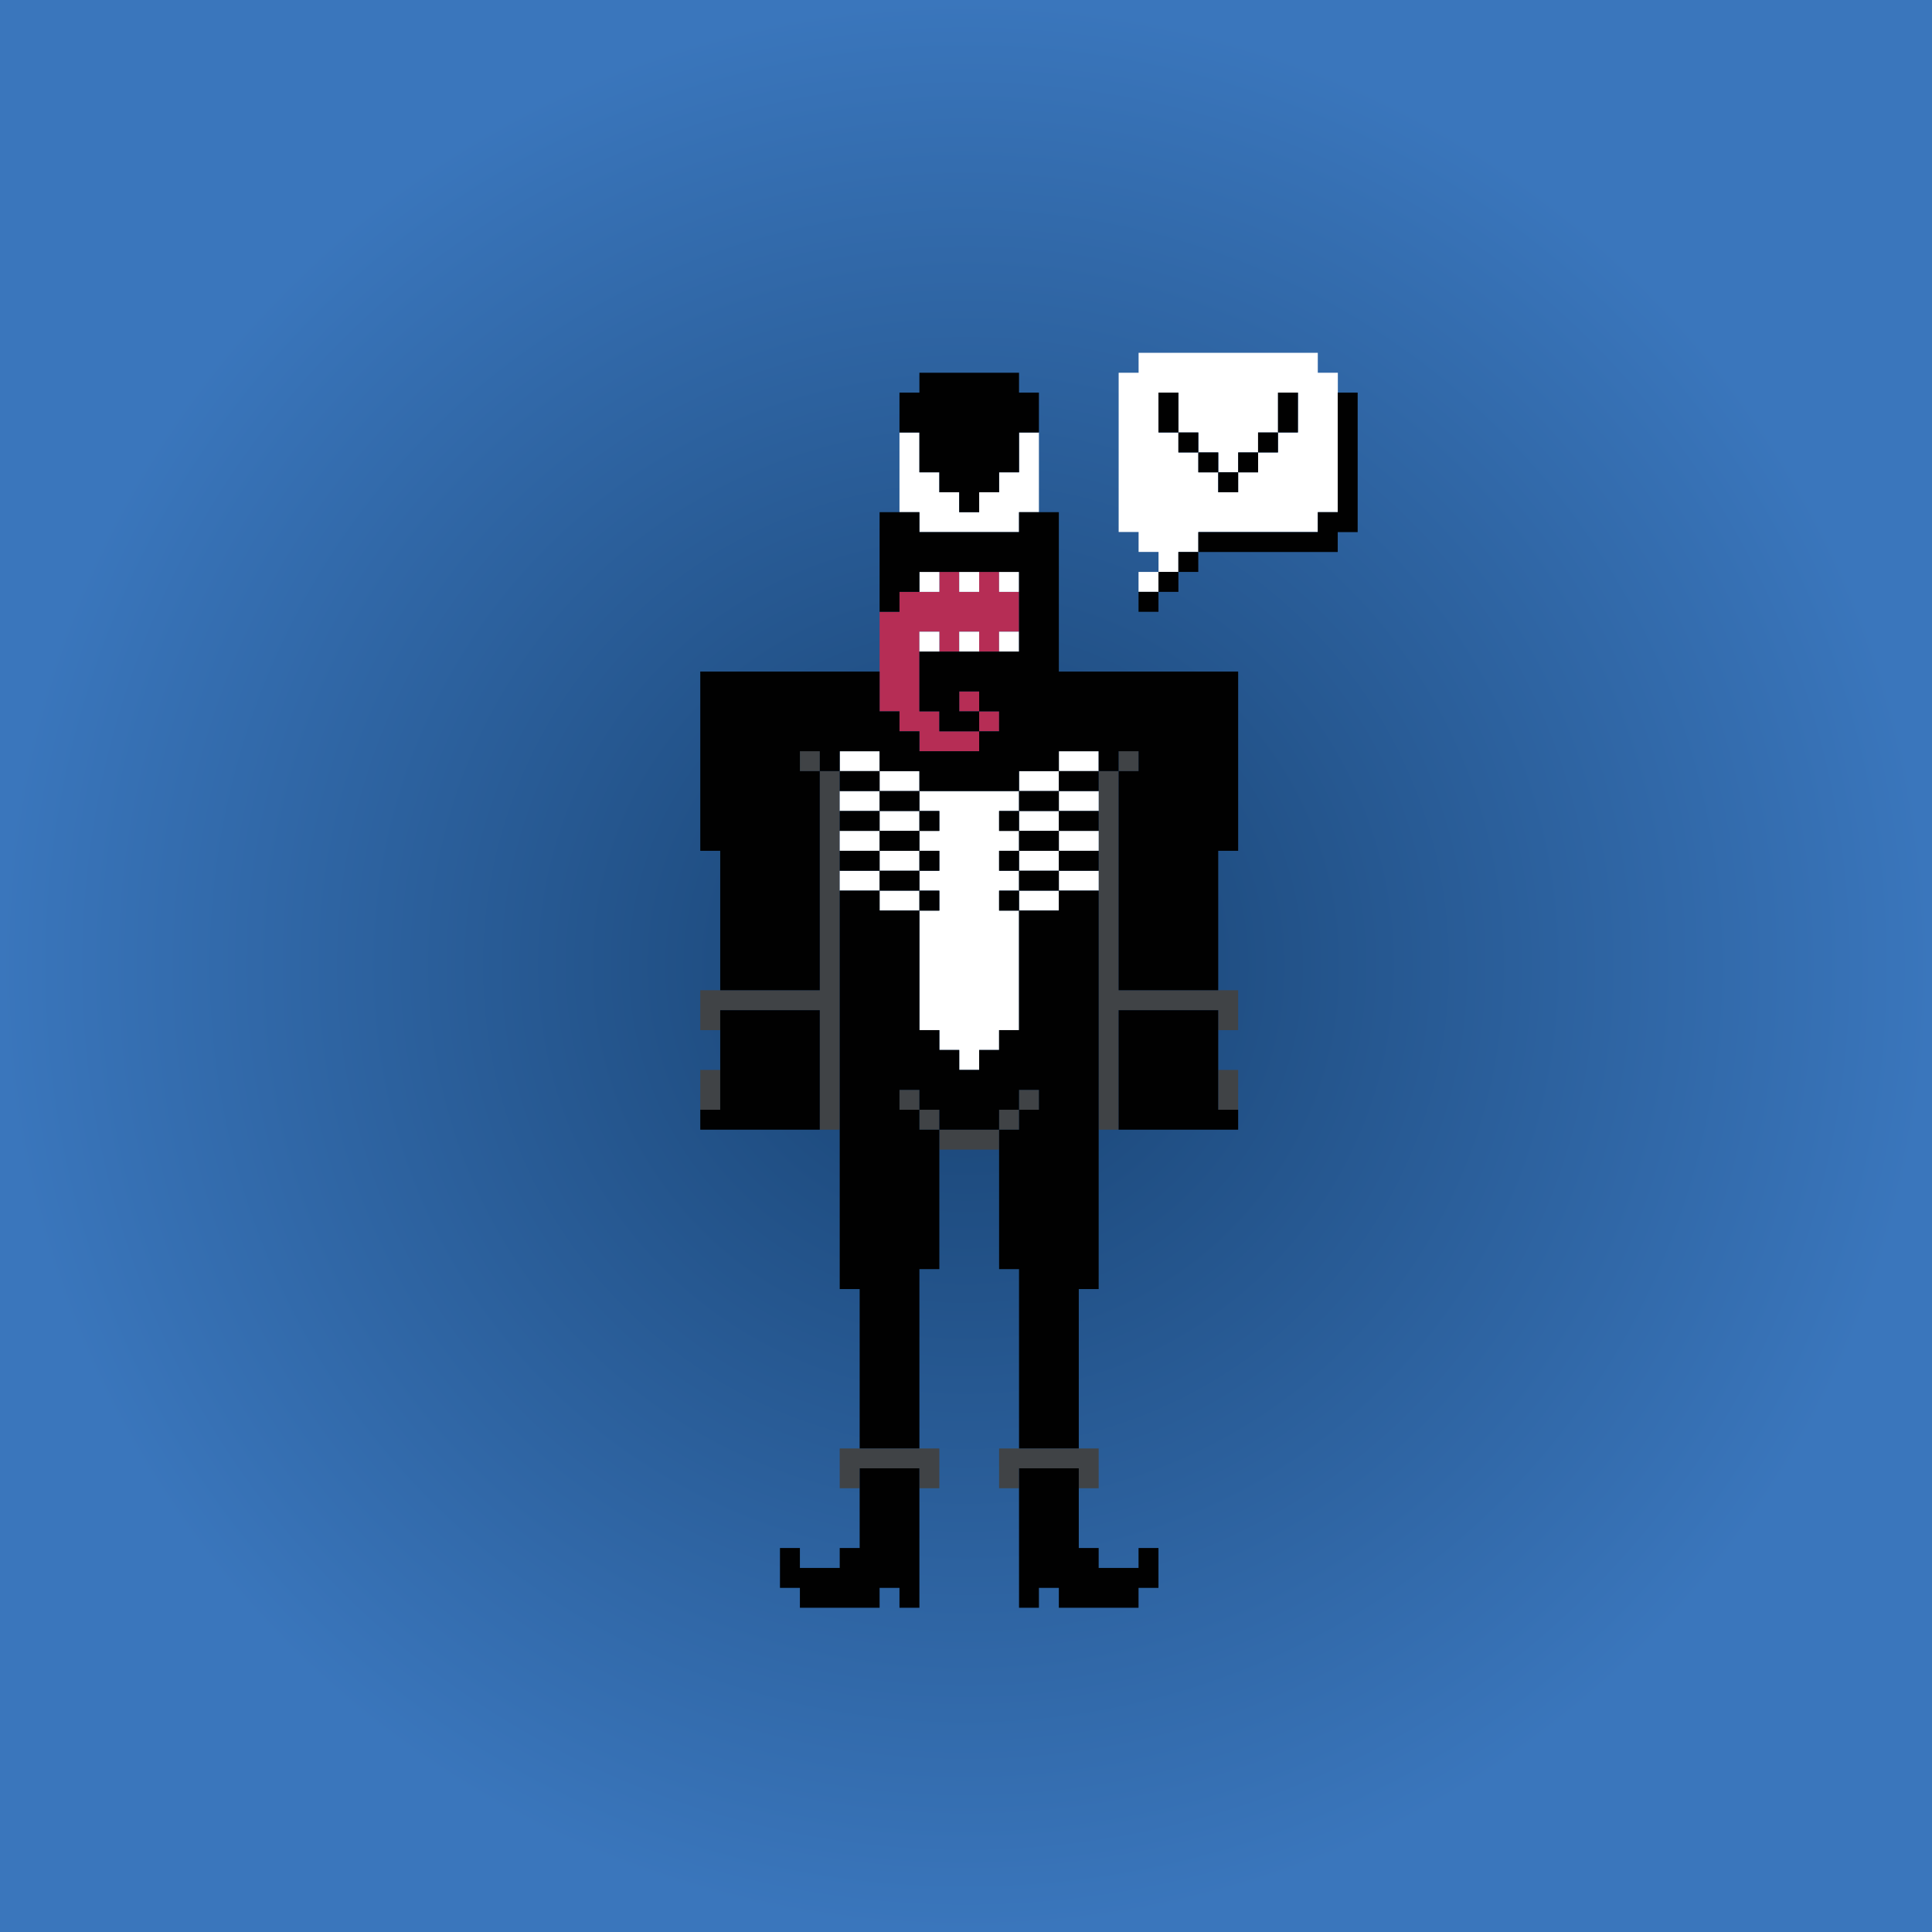 <svg xmlns="http://www.w3.org/2000/svg" xmlns:xlink="http://www.w3.org/1999/xlink" viewBox="0 0 345 345"><rect x="0" y="0" width="345" height="345" fill="#333333" stroke="none"/><defs><style>.cls-1{fill:url(#radial-gradient);}.cls-2{fill:#b62d55;}.cls-3{fill:#404346;}.cls-4{fill:#fff;}.cls-5{fill:#010101;}</style><radialGradient id="radial-gradient" cx="172.5" cy="172.5" r="172.5" gradientUnits="userSpaceOnUse"><stop offset="0" stop-color="#174170"/><stop offset="1" stop-color="#3a76bc"/></radialGradient></defs><g id="Layer_7" data-name="Layer 7"><rect class="cls-1" width="345" height="345"/></g><g id="Layer_18" data-name="Layer 18"><rect class="cls-2" x="171.29" y="123.47" width="3.56" height="3.56"/><rect class="cls-2" x="174.85" y="127.03" width="3.56" height="3.56"/><polygon class="cls-2" points="178.41 105.69 178.41 102.13 174.85 102.13 174.85 105.69 171.29 105.69 171.29 102.13 167.74 102.13 167.74 105.69 164.18 105.69 160.62 105.69 160.62 109.25 157.07 109.25 157.07 127.03 160.62 127.03 160.62 130.59 164.18 130.59 164.18 134.15 167.74 134.15 171.29 134.15 174.85 134.15 174.85 130.59 171.29 130.59 167.74 130.59 167.74 127.03 164.18 127.03 164.18 112.8 167.74 112.8 167.74 116.36 171.29 116.36 171.29 112.8 174.85 112.8 174.85 116.36 178.41 116.36 178.41 112.8 181.97 112.8 181.97 105.69 178.41 105.69"/><rect class="cls-3" x="125.05" y="191.06" width="3.56" height="7.11"/><rect class="cls-3" x="142.84" y="134.14" width="3.56" height="3.56"/><polygon class="cls-3" points="149.95 201.73 149.95 137.7 146.39 137.7 146.39 176.83 142.84 176.83 139.28 176.83 135.72 176.83 132.16 176.83 128.61 176.83 125.05 176.83 125.05 183.95 128.61 183.95 128.61 180.39 132.16 180.39 135.72 180.39 139.28 180.39 142.84 180.39 146.39 180.39 146.39 201.73 149.95 201.73"/><rect class="cls-3" x="160.62" y="194.62" width="3.56" height="3.56"/><polygon class="cls-3" points="160.62 258.65 157.07 258.65 153.51 258.65 149.95 258.65 149.95 265.76 153.51 265.76 153.51 262.2 157.07 262.2 160.62 262.2 164.18 262.2 164.18 265.76 167.74 265.76 167.74 258.65 164.18 258.65 160.62 258.65"/><rect class="cls-3" x="164.18" y="198.17" width="3.56" height="3.56"/><polygon class="cls-3" points="178.41 201.73 174.85 201.73 171.29 201.73 167.74 201.73 167.74 205.29 171.29 205.29 174.85 205.29 178.41 205.29 178.41 201.73"/><rect class="cls-3" x="178.41" y="198.17" width="3.56" height="3.56"/><rect class="cls-3" x="181.97" y="194.62" width="3.56" height="3.56"/><polygon class="cls-3" points="189.08 258.65 185.52 258.65 181.97 258.65 178.41 258.65 178.41 265.76 181.97 265.76 181.97 262.2 185.52 262.2 189.08 262.2 192.64 262.2 192.64 265.76 196.19 265.76 196.19 258.65 192.64 258.65 189.08 258.65"/><rect class="cls-3" x="199.75" y="134.14" width="3.56" height="3.56"/><polygon class="cls-3" points="217.54 176.83 213.98 176.83 210.42 176.83 206.87 176.83 203.31 176.83 199.75 176.83 199.75 137.7 196.19 137.7 196.19 201.73 199.75 201.73 199.75 180.39 203.31 180.39 206.87 180.39 210.42 180.39 213.98 180.39 217.54 180.39 217.54 183.95 221.1 183.95 221.1 176.83 217.54 176.83"/><rect class="cls-3" x="217.54" y="191.06" width="3.56" height="7.11"/><polygon class="cls-4" points="153.51 134.15 149.95 134.15 149.95 137.7 153.51 137.7 157.07 137.7 157.07 134.15 153.51 134.15"/><polygon class="cls-4" points="153.51 141.26 149.95 141.26 149.95 144.82 153.51 144.82 157.07 144.82 157.07 141.26 153.51 141.26"/><polygon class="cls-4" points="153.51 148.37 149.95 148.37 149.95 151.93 153.51 151.93 157.07 151.93 157.07 148.37 153.51 148.37"/><polygon class="cls-4" points="153.51 155.49 149.95 155.49 149.95 159.04 153.51 159.04 157.07 159.04 157.07 155.49 153.51 155.49"/><polygon class="cls-4" points="164.18 141.26 164.18 137.7 160.62 137.7 157.07 137.7 157.07 141.26 160.62 141.26 164.18 141.26"/><polygon class="cls-4" points="164.18 148.37 164.18 144.82 160.62 144.82 157.07 144.82 157.07 148.37 160.62 148.37 164.18 148.37"/><polygon class="cls-4" points="164.18 155.49 164.18 151.93 160.62 151.93 157.07 151.93 157.07 155.49 160.62 155.49 164.18 155.49"/><polygon class="cls-4" points="160.62 159.04 157.07 159.04 157.07 162.6 160.62 162.6 164.18 162.6 164.18 159.04 160.62 159.04"/><polygon class="cls-4" points="164.18 95.02 167.74 95.02 171.29 95.02 174.85 95.02 178.41 95.02 181.97 95.02 181.97 91.46 185.52 91.46 185.52 77.23 181.97 77.23 181.97 84.34 178.41 84.34 178.41 87.9 174.85 87.9 174.85 91.46 171.29 91.46 171.29 87.9 167.74 87.9 167.74 84.34 164.18 84.34 164.18 77.23 160.62 77.23 160.62 91.46 164.18 91.46 164.18 95.02"/><rect class="cls-4" x="164.18" y="102.13" width="3.56" height="3.56"/><rect class="cls-4" x="164.18" y="112.8" width="3.56" height="3.56"/><rect class="cls-4" x="171.29" y="102.13" width="3.56" height="3.56"/><rect class="cls-4" x="171.29" y="112.8" width="3.56" height="3.56"/><polygon class="cls-4" points="178.41 159.04 181.97 159.04 181.97 155.49 178.41 155.49 178.41 151.93 181.97 151.93 181.97 148.37 178.41 148.37 178.41 144.82 181.97 144.82 181.97 141.26 178.41 141.26 174.85 141.26 171.29 141.26 167.74 141.26 164.18 141.26 164.18 144.82 167.74 144.82 167.74 148.37 164.18 148.37 164.18 151.93 167.74 151.93 167.74 155.49 164.18 155.49 164.18 159.04 167.74 159.04 167.74 162.6 164.18 162.6 164.18 183.95 167.74 183.95 167.74 187.5 171.29 187.5 171.29 191.06 174.85 191.06 174.85 187.5 178.41 187.5 178.41 183.95 181.97 183.95 181.97 162.6 178.41 162.6 178.41 159.04"/><rect class="cls-4" x="178.41" y="102.13" width="3.56" height="3.56"/><rect class="cls-4" x="178.41" y="112.8" width="3.56" height="3.56"/><polygon class="cls-4" points="181.97 137.7 181.97 141.26 185.52 141.26 189.08 141.26 189.08 137.7 185.52 137.7 181.97 137.7"/><polygon class="cls-4" points="181.97 144.82 181.97 148.37 185.52 148.37 189.08 148.37 189.08 144.82 185.52 144.82 181.97 144.82"/><polygon class="cls-4" points="181.97 151.93 181.97 155.49 185.52 155.49 189.08 155.49 189.08 151.93 185.52 151.93 181.97 151.93"/><polygon class="cls-4" points="181.97 159.04 181.97 162.6 185.52 162.6 189.08 162.6 189.08 159.04 185.52 159.04 181.97 159.04"/><polygon class="cls-4" points="189.08 134.15 189.08 137.7 192.64 137.7 196.19 137.7 196.19 134.15 192.64 134.15 189.08 134.15"/><polygon class="cls-4" points="192.64 144.82 196.19 144.82 196.19 141.26 192.64 141.26 189.08 141.26 189.08 144.82 192.64 144.82"/><polygon class="cls-4" points="192.64 151.93 196.19 151.93 196.19 148.37 192.64 148.37 189.08 148.37 189.08 151.93 192.64 151.93"/><polygon class="cls-4" points="192.64 159.04 196.19 159.04 196.19 155.49 192.64 155.49 189.08 155.49 189.08 159.04 192.64 159.04"/><rect class="cls-4" x="203.31" y="102.13" width="3.56" height="3.56"/><path class="cls-4" d="M235.32,66.56V63h-32v3.56h-3.56V95h3.56v3.56h3.56v3.56h3.55V98.57H214V95h21.34V91.46h3.56V66.56Zm-3.55,10.67h-3.56v3.56h-3.56v3.55H221.1V87.9h-3.56V84.34H214V80.79h-3.56V77.23h-3.55V70.11h3.55v7.12H214v3.56h3.56v3.55h3.56V80.79h3.55V77.23h3.56V70.11h3.56Z"/><polygon class="cls-5" points="142.84 201.73 146.39 201.73 146.39 180.39 142.84 180.39 139.28 180.39 135.72 180.39 132.16 180.39 128.61 180.39 128.61 198.17 125.05 198.17 125.05 201.73 128.61 201.73 132.16 201.73 135.72 201.73 139.28 201.73 142.84 201.73"/><polygon class="cls-5" points="153.51 137.7 149.95 137.7 149.95 141.26 153.51 141.26 157.07 141.26 157.07 137.7 153.51 137.7"/><polygon class="cls-5" points="153.51 144.82 149.95 144.82 149.95 148.37 153.51 148.37 157.07 148.37 157.07 144.82 153.51 144.82"/><polygon class="cls-5" points="153.51 151.93 149.95 151.93 149.95 155.49 153.51 155.49 157.07 155.49 157.07 151.93 153.51 151.93"/><polygon class="cls-5" points="157.07 262.2 153.51 262.2 153.51 276.43 149.95 276.43 149.95 279.99 146.39 279.99 142.84 279.99 142.84 276.43 139.28 276.43 139.28 283.55 142.84 283.55 142.84 287.1 146.39 287.1 149.95 287.1 153.51 287.1 157.07 287.1 157.07 283.55 160.62 283.55 160.62 287.1 164.18 287.1 164.18 262.2 160.62 262.2 157.07 262.2"/><polygon class="cls-5" points="164.18 144.82 164.18 141.26 160.62 141.26 157.07 141.26 157.07 144.82 160.62 144.82 164.18 144.82"/><polygon class="cls-5" points="164.18 151.93 164.18 148.37 160.62 148.37 157.07 148.37 157.07 151.93 160.62 151.93 164.18 151.93"/><polygon class="cls-5" points="164.18 159.04 164.18 155.49 160.62 155.49 157.07 155.49 157.07 159.04 160.62 159.04 164.18 159.04"/><polygon class="cls-5" points="164.18 84.34 167.74 84.34 167.74 87.9 171.29 87.9 171.29 91.46 174.85 91.46 174.85 87.9 178.41 87.9 178.41 84.34 181.97 84.34 181.97 77.23 185.52 77.23 185.52 70.11 181.97 70.11 181.97 66.56 178.41 66.56 174.85 66.56 171.29 66.56 167.74 66.56 164.18 66.56 164.18 70.11 160.62 70.11 160.62 77.23 164.18 77.23 164.18 84.34"/><rect class="cls-5" x="164.18" y="144.82" width="3.56" height="3.56"/><rect class="cls-5" x="164.18" y="151.93" width="3.56" height="3.56"/><rect class="cls-5" x="164.18" y="159.05" width="3.56" height="3.56"/><rect class="cls-5" x="178.41" y="144.82" width="3.56" height="3.56"/><rect class="cls-5" x="178.41" y="151.93" width="3.56" height="3.56"/><rect class="cls-5" x="178.41" y="159.05" width="3.56" height="3.56"/><polygon class="cls-5" points="181.97 141.26 181.97 144.82 185.52 144.82 189.08 144.82 189.08 141.26 185.52 141.26 181.97 141.26"/><polygon class="cls-5" points="181.97 148.37 181.97 151.93 185.52 151.93 189.08 151.93 189.08 148.37 185.52 148.37 181.97 148.37"/><polygon class="cls-5" points="181.97 155.49 181.97 159.04 185.52 159.04 189.08 159.04 189.08 155.49 185.52 155.49 181.97 155.49"/><polygon class="cls-5" points="185.52 162.6 181.97 162.6 181.97 183.95 178.41 183.95 178.41 187.5 174.85 187.5 174.85 191.06 171.29 191.06 171.29 187.5 167.74 187.5 167.74 183.95 164.18 183.95 164.18 162.6 160.62 162.6 157.07 162.6 157.07 159.04 153.51 159.04 149.95 159.04 149.95 230.19 153.51 230.19 153.51 258.65 157.07 258.65 160.62 258.65 164.18 258.65 164.18 226.63 167.74 226.63 167.74 201.73 164.18 201.73 164.18 198.17 160.62 198.17 160.62 194.62 164.18 194.62 164.18 198.17 167.74 198.17 167.74 201.73 171.29 201.73 174.85 201.73 178.41 201.73 178.41 198.17 181.97 198.17 181.97 194.62 185.52 194.62 185.52 198.17 181.97 198.17 181.97 201.73 178.41 201.73 178.41 226.63 181.97 226.63 181.97 258.65 185.52 258.65 189.08 258.65 192.64 258.65 192.64 230.19 196.19 230.19 196.19 159.04 192.64 159.04 189.08 159.04 189.08 162.6 185.52 162.6"/><polygon class="cls-5" points="189.08 137.7 189.08 141.26 192.64 141.26 196.19 141.26 196.19 137.7 192.64 137.7 189.08 137.7"/><polygon class="cls-5" points="192.64 148.37 196.19 148.37 196.19 144.82 192.64 144.82 189.08 144.82 189.08 148.37 192.64 148.37"/><polygon class="cls-5" points="192.64 155.49 196.19 155.49 196.19 151.93 192.64 151.93 189.08 151.93 189.08 155.49 192.64 155.49"/><rect class="cls-5" x="203.31" y="105.69" width="3.56" height="3.56"/><polygon class="cls-5" points="203.31 279.99 199.75 279.99 196.19 279.99 196.19 276.43 192.64 276.43 192.64 262.2 189.08 262.2 185.52 262.2 181.97 262.2 181.97 287.1 185.52 287.1 185.52 283.55 189.08 283.55 189.08 287.1 192.64 287.1 196.19 287.1 199.75 287.1 203.31 287.1 203.31 283.55 206.87 283.55 206.87 276.43 203.31 276.43 203.31 279.99"/><rect class="cls-5" x="206.87" y="70.11" width="3.56" height="7.11"/><rect class="cls-5" x="206.87" y="102.13" width="3.56" height="3.56"/><rect class="cls-5" x="210.42" y="77.23" width="3.56" height="3.56"/><rect class="cls-5" x="210.42" y="98.57" width="3.56" height="3.56"/><rect class="cls-5" x="213.98" y="80.79" width="3.56" height="3.56"/><polygon class="cls-5" points="213.98 119.92 210.42 119.92 206.87 119.92 203.31 119.92 199.75 119.92 196.19 119.92 192.64 119.92 189.08 119.92 189.08 91.46 185.52 91.46 181.97 91.46 181.97 95.02 178.41 95.02 174.85 95.02 171.29 95.02 167.74 95.02 164.18 95.02 164.18 91.46 160.62 91.46 157.07 91.46 157.07 109.25 160.62 109.25 160.62 105.69 164.18 105.69 164.18 102.13 167.74 102.13 171.29 102.13 174.85 102.13 178.41 102.13 181.97 102.13 181.97 116.36 178.41 116.36 174.85 116.36 171.29 116.36 167.74 116.36 164.18 116.36 164.18 127.03 167.74 127.03 167.74 130.59 171.29 130.59 174.85 130.59 174.85 127.03 171.29 127.03 171.29 123.47 174.85 123.47 174.85 127.03 178.41 127.03 178.41 130.59 174.85 130.59 174.85 134.15 171.29 134.15 167.74 134.15 164.18 134.15 164.18 130.59 160.62 130.59 160.62 127.03 157.07 127.03 157.07 119.92 153.51 119.92 149.95 119.92 146.39 119.92 142.84 119.92 139.28 119.92 135.72 119.92 132.16 119.92 128.61 119.92 125.05 119.92 125.05 151.93 128.61 151.93 128.61 176.83 132.16 176.83 135.72 176.83 139.28 176.83 142.84 176.83 146.39 176.83 146.39 137.7 142.84 137.7 142.84 134.15 146.39 134.15 146.39 137.7 149.95 137.7 149.95 134.15 153.51 134.15 157.07 134.15 157.07 137.7 160.62 137.7 164.18 137.7 164.18 141.26 167.74 141.26 171.29 141.26 174.85 141.26 178.41 141.26 181.97 141.26 181.97 137.7 185.52 137.7 189.08 137.7 189.08 134.15 192.64 134.15 196.19 134.15 196.19 137.7 199.75 137.7 199.75 134.15 203.31 134.15 203.31 137.7 199.75 137.7 199.75 176.83 203.31 176.83 206.87 176.83 210.42 176.83 213.98 176.83 217.54 176.83 217.54 151.93 221.1 151.93 221.1 119.92 217.54 119.92 213.98 119.92"/><polygon class="cls-5" points="217.54 180.39 213.98 180.39 210.42 180.39 206.87 180.39 203.31 180.39 199.75 180.39 199.75 201.73 203.31 201.73 206.87 201.73 210.42 201.73 213.98 201.73 217.54 201.73 221.1 201.73 221.1 198.17 217.54 198.17 217.54 180.39"/><rect class="cls-5" x="217.54" y="84.34" width="3.56" height="3.56"/><rect class="cls-5" x="221.1" y="80.79" width="3.56" height="3.56"/><rect class="cls-5" x="224.65" y="77.23" width="3.56" height="3.56"/><rect class="cls-5" x="228.21" y="70.11" width="3.56" height="7.11"/><polygon class="cls-5" points="238.88 70.11 238.88 91.46 235.32 91.46 235.32 95.02 231.77 95.02 228.21 95.02 224.65 95.02 221.1 95.02 217.54 95.02 213.98 95.02 213.98 98.57 217.54 98.57 221.1 98.57 224.65 98.57 228.21 98.57 231.77 98.57 235.32 98.57 238.88 98.57 238.88 95.02 242.44 95.02 242.44 70.11 238.88 70.11"/></g></svg>